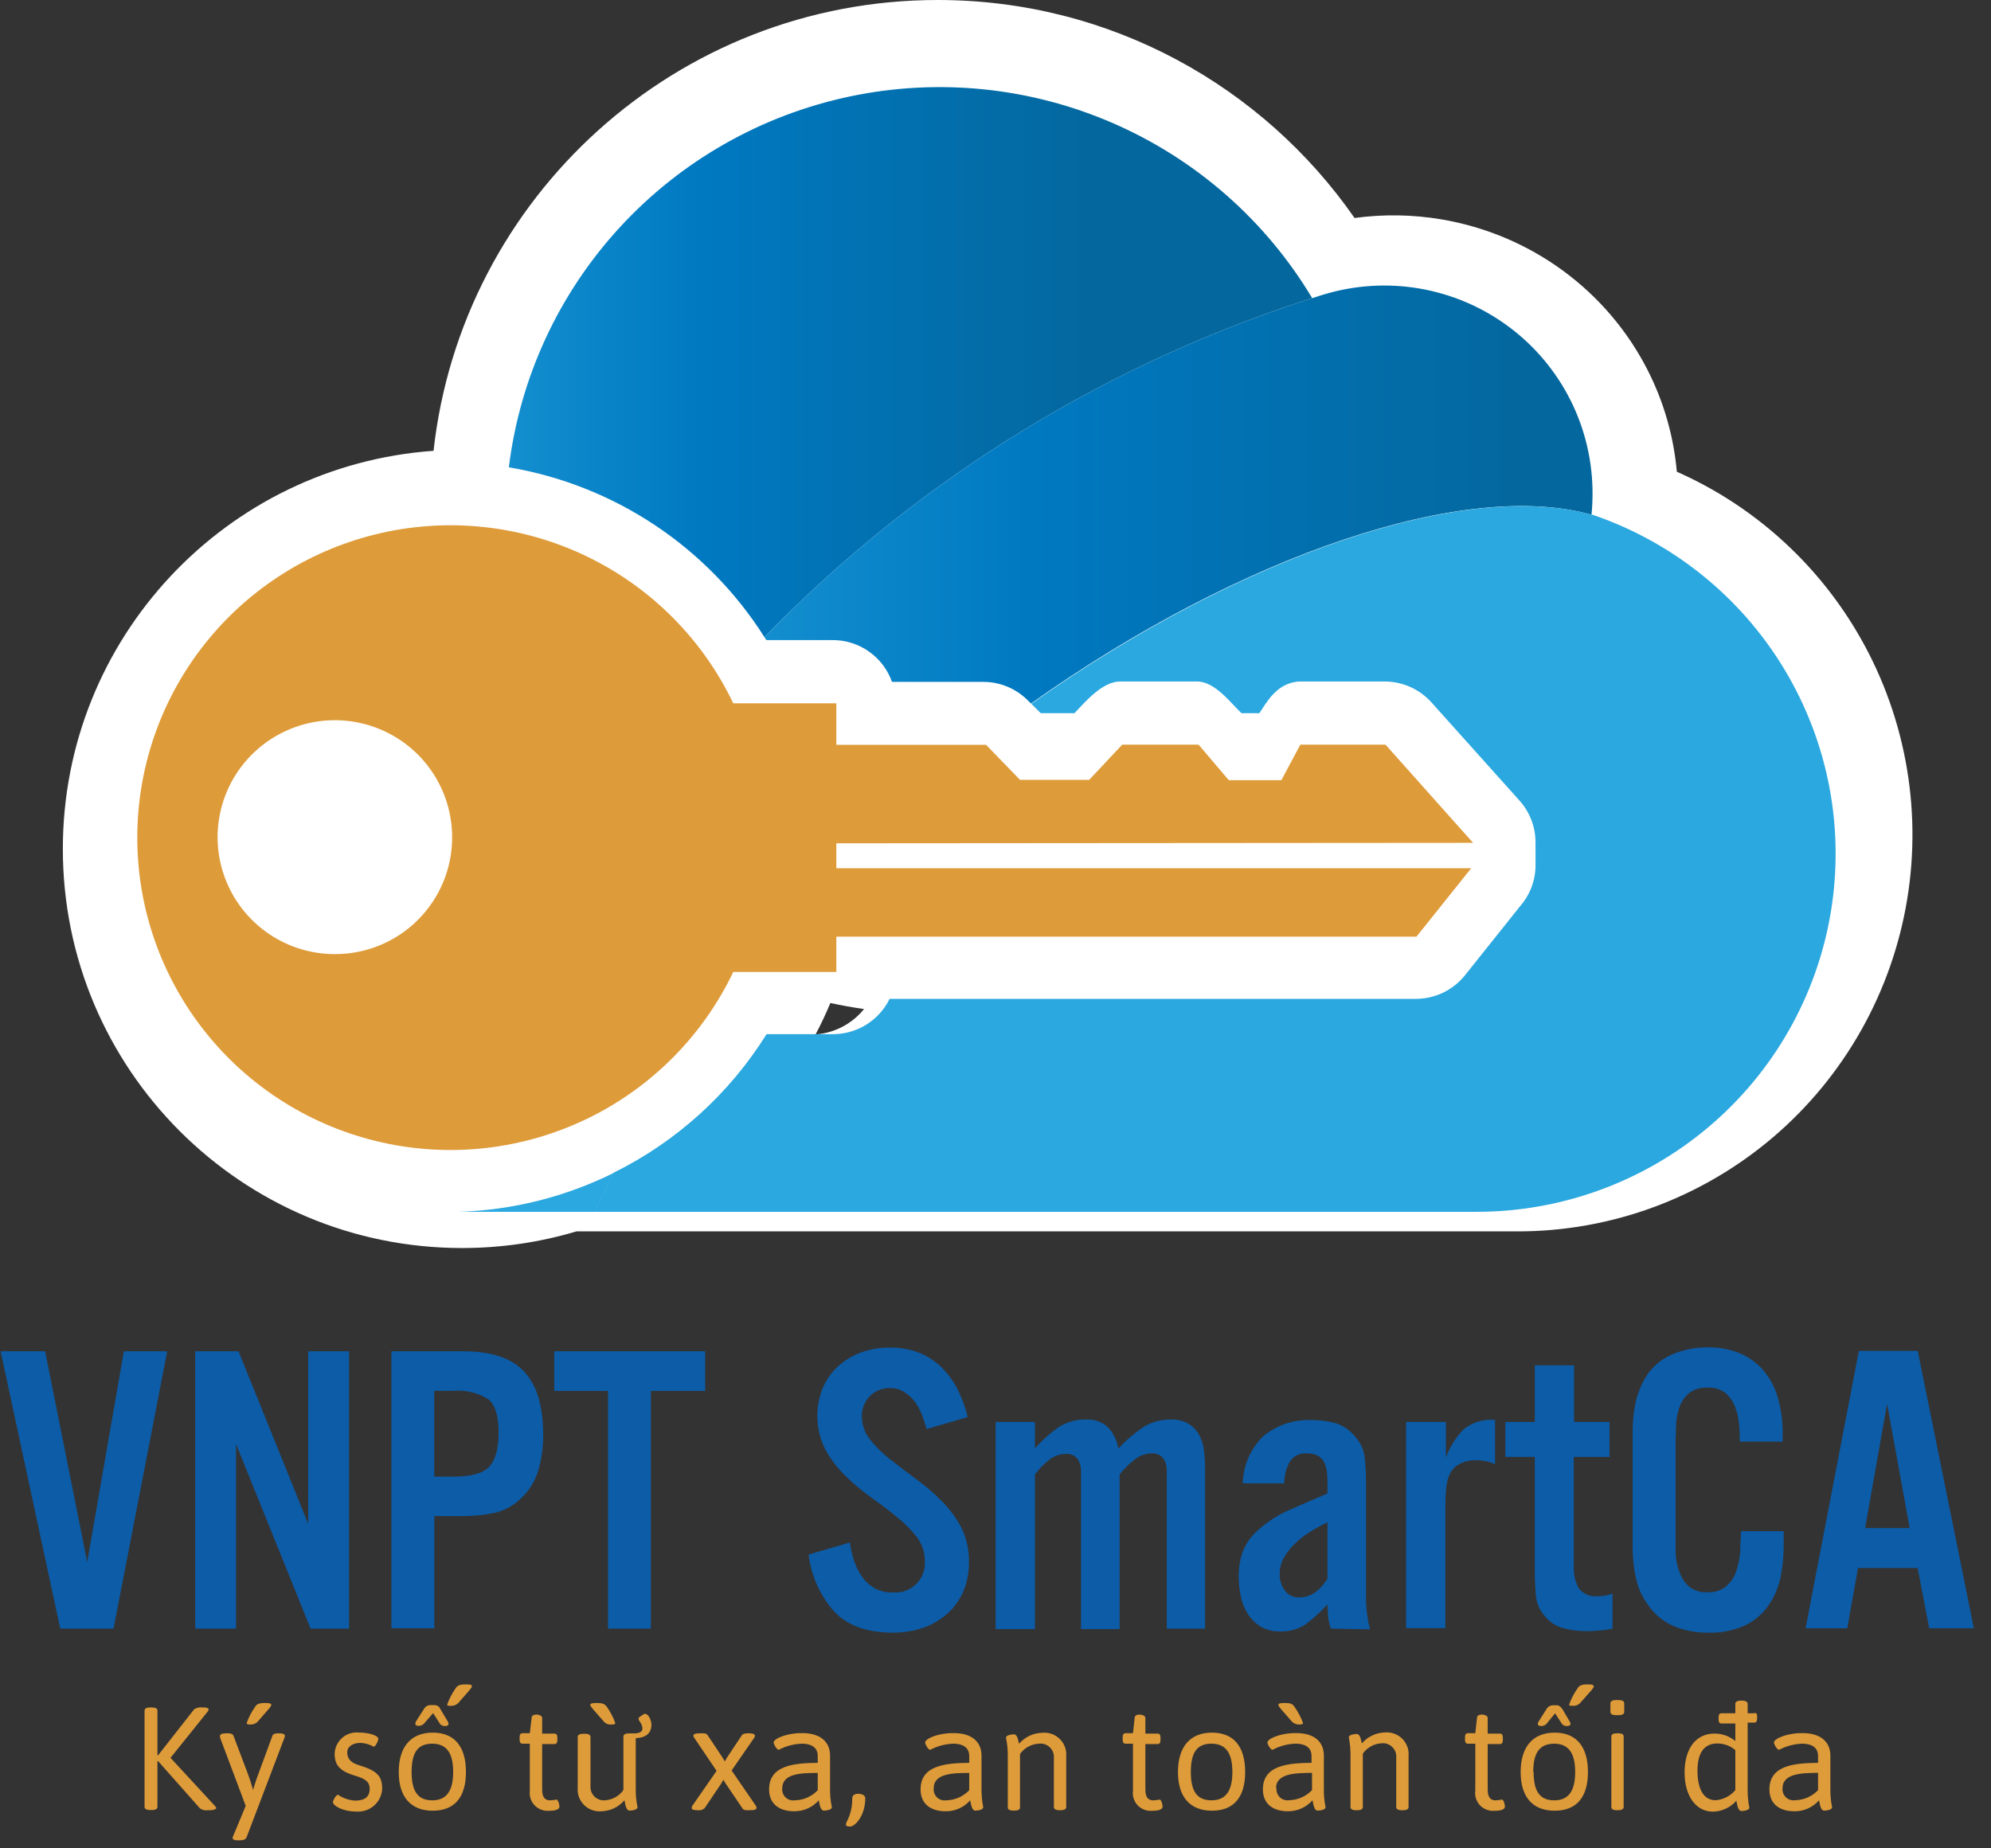 <svg width="126" height="117" viewBox="0 0 126 117" fill="none" xmlns="http://www.w3.org/2000/svg">
<rect x="0" y="0" width="126" height="117" fill="#333333" stroke="none"/>
<defs>
<linearGradient id="paint0_linear_1969_21871" x1="17.282" y1="22.901" x2="70.247" y2="22.901" gradientUnits="userSpaceOnUse">
<stop stop-color="#2BA8DF"/>
<stop offset="0.51" stop-color="#0079C1"/>
<stop offset="1" stop-color="#04679D"/>
</linearGradient>
<linearGradient id="paint1_linear_1969_21871" x1="27.026" y1="31.315" x2="97.489" y2="31.315" gradientUnits="userSpaceOnUse">
<stop stop-color="#2BA8DF"/>
<stop offset="0.54" stop-color="#0079C1"/>
<stop offset="1" stop-color="#04679D"/>
</linearGradient>
<linearGradient id="paint2_linear_1969_21871" x1="783.246" y1="469.03" x2="1945.17" y2="469.03" gradientUnits="userSpaceOnUse">
<stop stop-color="#2BA8DF"/>
<stop offset="0.54" stop-color="#0079C1"/>
<stop offset="1" stop-color="#04679D"/>
</linearGradient>
<linearGradient id="paint3_linear_1969_21871" x1="9897.65" y1="5584.67" x2="20192.8" y2="5584.67" gradientUnits="userSpaceOnUse">
<stop stop-color="#2BA8DF"/>
<stop offset="0.54" stop-color="#0079C1"/>
<stop offset="1" stop-color="#04679D"/>
</linearGradient>
</defs>

<path fill-rule="evenodd" clip-rule="evenodd" d="M52.551 63.49C53.253 63.642 53.964 63.77 54.682 63.874C54.38 64.247 54.017 64.569 53.607 64.826C53.003 65.204 52.319 65.428 51.613 65.481C51.954 64.833 52.267 64.169 52.551 63.49ZM29.24 79C31.756 79 34.186 78.632 36.48 77.947H95.02H96.034C101.954 77.951 107.682 75.842 112.199 71.995C116.715 68.149 119.725 62.815 120.693 56.944C121.661 51.074 120.523 45.049 117.483 39.944C114.816 35.466 110.838 31.95 106.118 29.861C105.921 27.635 105.3 25.46 104.283 23.453C103.018 20.957 101.176 18.791 98.907 17.129C96.638 15.467 94.004 14.356 91.219 13.886C89.397 13.578 87.543 13.55 85.723 13.799C79.925 5.459 70.272 0 59.345 0C42.82 0 29.211 12.485 27.436 28.537C14.325 29.462 3.977 40.391 3.977 53.737C3.977 67.689 15.287 79 29.24 79Z" fill="white"/>
<path d="M7.185 103.091H3.813L0.039 85.535H2.854L5.52 98.878L7.838 85.535H10.582L7.185 103.091Z" fill="#0C5CA8"/>
<path d="M19.654 103.091L14.939 91.409V103.091H12.352V85.535H15.095L19.504 96.458V85.535H22.092V103.091H19.654Z" fill="#0C5CA8"/>
<path d="M34.376 90.859C34.378 91.588 34.279 92.314 34.082 93.016C33.889 93.713 33.507 94.343 32.98 94.839C32.506 95.307 31.907 95.631 31.255 95.771C30.606 95.903 29.946 95.969 29.284 95.968H27.487V103.073H24.773V85.535H29.284C31.109 85.535 32.415 85.975 33.202 86.856C34.004 87.734 34.376 89.067 34.376 90.859ZM31.554 90.656C31.554 89.604 31.327 88.905 30.883 88.559C30.223 88.156 29.451 87.974 28.679 88.039H27.481V93.471H28.679C29.769 93.471 30.524 93.279 30.931 92.873C31.339 92.467 31.554 91.755 31.554 90.656Z" fill="#0C5CA8"/>
<path d="M41.188 88.045V103.091H38.48V88.045H35.078V85.535H44.627V88.045H41.188Z" fill="#0C5CA8"/>
<path d="M61.319 98.878C61.331 99.524 61.206 100.165 60.954 100.76C60.719 101.297 60.369 101.776 59.929 102.164C59.484 102.556 58.965 102.857 58.402 103.048C57.79 103.252 57.148 103.353 56.503 103.347C54.878 103.347 53.646 102.907 52.807 102.027C51.902 101.014 51.331 99.747 51.172 98.4L53.784 97.641C53.836 98.03 53.924 98.415 54.047 98.788C54.166 99.148 54.336 99.49 54.55 99.804C54.757 100.098 55.025 100.344 55.335 100.527C55.702 100.726 56.116 100.821 56.533 100.802C56.801 100.822 57.07 100.783 57.322 100.689C57.574 100.596 57.803 100.449 57.992 100.259C58.182 100.068 58.328 99.84 58.42 99.588C58.513 99.336 58.549 99.067 58.528 98.8C58.53 98.266 58.358 97.745 58.037 97.318C57.668 96.84 57.241 96.408 56.767 96.033C56.258 95.615 55.706 95.197 55.131 94.79C54.55 94.377 54.003 93.917 53.496 93.416C52.991 92.928 52.563 92.365 52.226 91.749C51.923 91.146 51.752 90.485 51.727 89.811C51.701 89.137 51.82 88.465 52.076 87.841C52.3 87.321 52.633 86.854 53.053 86.473C53.477 86.092 53.971 85.797 54.508 85.606C55.085 85.4 55.693 85.297 56.306 85.302C56.942 85.29 57.574 85.402 58.168 85.63C58.695 85.843 59.175 86.156 59.582 86.55C59.993 86.958 60.337 87.428 60.6 87.943C60.882 88.501 61.097 89.091 61.241 89.699L58.642 90.458C58.564 90.171 58.462 89.861 58.342 89.556C58.232 89.255 58.078 88.971 57.887 88.713C57.701 88.478 57.477 88.275 57.222 88.116C56.948 87.944 56.629 87.857 56.306 87.865C56.072 87.859 55.839 87.902 55.623 87.991C55.406 88.079 55.21 88.211 55.047 88.379C54.882 88.546 54.753 88.746 54.666 88.964C54.58 89.183 54.538 89.417 54.544 89.652C54.543 90.178 54.72 90.69 55.047 91.104C55.417 91.575 55.843 91.998 56.317 92.364C56.827 92.765 57.372 93.177 57.953 93.607C58.535 94.029 59.081 94.496 59.588 95.006C60.095 95.512 60.521 96.092 60.852 96.727C61.175 97.397 61.336 98.134 61.319 98.878Z" fill="#0C5CA8"/>
<path d="M73.838 103.091V93.531C73.838 93.352 73.838 93.172 73.838 92.999C73.828 92.831 73.792 92.666 73.73 92.509C73.669 92.362 73.567 92.236 73.437 92.145C73.278 92.039 73.088 91.989 72.898 92.001C72.468 92.002 72.054 92.162 71.736 92.449C71.41 92.708 71.115 93.003 70.855 93.328V103.121H68.411V93.561C68.411 93.382 68.411 93.202 68.411 93.029C68.402 92.86 68.364 92.694 68.297 92.539C68.238 92.392 68.138 92.266 68.01 92.174C67.85 92.071 67.661 92.021 67.471 92.031C67.057 92.031 66.657 92.18 66.344 92.449C66.029 92.71 65.744 93.004 65.494 93.328V103.121H63.008V90.011H65.494V91.69C65.915 91.204 66.391 90.769 66.913 90.394C67.441 90.032 68.07 89.844 68.71 89.856C68.969 89.838 69.228 89.874 69.472 89.96C69.717 90.046 69.941 90.182 70.13 90.358C70.473 90.728 70.696 91.192 70.771 91.69C71.219 91.213 71.715 90.783 72.251 90.406C72.793 90.036 73.438 89.844 74.096 89.856C74.482 89.84 74.866 89.931 75.204 90.119C75.483 90.282 75.713 90.517 75.869 90.8C76.034 91.096 76.142 91.42 76.186 91.756C76.237 92.126 76.263 92.5 76.264 92.874V103.091H73.838Z" fill="#0C5CA8"/>
<path d="M84.232 103.091C84.138 102.849 84.075 102.596 84.046 102.338C84.046 102.087 84.01 101.831 84.01 101.562C83.611 101.996 83.177 102.396 82.71 102.757C82.226 103.113 81.634 103.294 81.033 103.271C80.6 103.285 80.171 103.181 79.793 102.972C79.461 102.77 79.18 102.494 78.972 102.165C78.753 101.825 78.6 101.445 78.523 101.048C78.434 100.639 78.39 100.223 78.391 99.805C78.383 99.27 78.468 98.739 78.643 98.233C78.834 97.739 79.137 97.295 79.529 96.937C80.154 96.354 80.875 95.885 81.662 95.55C82.488 95.186 83.273 94.851 84.01 94.535V93.853C84.01 93.626 83.998 93.398 83.974 93.172C83.95 92.966 83.893 92.764 83.806 92.575C83.719 92.399 83.581 92.254 83.411 92.156C83.199 92.045 82.961 91.992 82.722 92.001C82.494 91.975 82.264 92.019 82.061 92.125C81.858 92.232 81.692 92.397 81.584 92.599C81.381 93.001 81.273 93.445 81.266 93.895H78.649C78.675 92.768 79.142 91.697 79.949 90.907C80.82 90.192 81.93 89.829 83.058 89.892C83.553 89.889 84.047 89.955 84.525 90.089C84.995 90.236 85.411 90.516 85.723 90.896C86.077 91.267 86.302 91.743 86.364 92.252C86.419 92.752 86.447 93.255 86.448 93.758V99.584C86.448 100.181 86.448 100.779 86.448 101.376C86.465 101.972 86.552 102.563 86.706 103.139L84.232 103.091ZM84.01 96.357C83.692 96.512 83.357 96.692 83.004 96.907C82.655 97.112 82.329 97.354 82.033 97.63C81.742 97.898 81.489 98.206 81.284 98.544C81.082 98.877 80.979 99.26 80.985 99.65C80.981 100.01 81.09 100.363 81.296 100.659C81.398 100.808 81.536 100.928 81.698 101.007C81.859 101.087 82.039 101.123 82.219 101.113C82.6 101.119 82.972 100.995 83.273 100.761C83.568 100.532 83.818 100.25 84.01 99.93V96.357Z" fill="#0C5CA8"/>
<path d="M94.034 92.49C93.837 92.453 93.636 92.434 93.435 92.436C93.065 92.416 92.697 92.497 92.369 92.669C92.115 92.805 91.906 93.013 91.77 93.266C91.635 93.55 91.552 93.856 91.524 94.169C91.488 94.51 91.47 94.853 91.47 95.196V103.06H88.984V90.01H91.506V92.269C91.745 91.597 92.127 90.985 92.626 90.476C93.187 90.028 93.9 89.814 94.615 89.878V92.693C94.43 92.603 94.235 92.535 94.034 92.49Z" fill="#0C5CA8"/>
<path d="M101.238 103.205C100.964 103.239 100.687 103.255 100.411 103.252C99.918 103.254 99.427 103.194 98.95 103.073C98.478 102.943 98.059 102.669 97.751 102.29C97.417 101.909 97.219 101.428 97.189 100.922C97.153 100.396 97.129 99.894 97.129 99.41V92.222H95.266V90.011H97.129V86.426H99.615V90.011H101.861V92.222H99.597V99.171C99.576 99.641 99.681 100.107 99.902 100.522C100.042 100.709 100.23 100.855 100.446 100.946C100.662 101.036 100.898 101.067 101.13 101.036C101.289 101.038 101.447 101.026 101.603 101C101.729 100.97 101.873 100.934 102.047 100.88V103.091C101.771 103.145 101.501 103.205 101.238 103.205Z" fill="#0C5CA8"/>
<path d="M112.689 99.817C112.552 100.482 112.278 101.113 111.886 101.669C111.505 102.204 110.991 102.63 110.395 102.906C109.672 103.221 108.889 103.372 108.101 103.348C107.329 103.359 106.564 103.209 105.854 102.906C105.155 102.585 104.569 102.063 104.171 101.406C103.939 101.078 103.763 100.715 103.65 100.33C103.529 99.941 103.445 99.54 103.398 99.135C103.345 98.727 103.319 98.316 103.32 97.904V91.768C103.32 91.331 103.32 90.907 103.32 90.483C103.33 90.067 103.364 89.652 103.422 89.24C103.482 88.832 103.584 88.432 103.728 88.045C103.875 87.639 104.076 87.255 104.327 86.904C104.751 86.34 105.329 85.911 105.992 85.667C106.649 85.412 107.348 85.283 108.053 85.284C108.789 85.269 109.52 85.412 110.197 85.703C110.776 85.963 111.285 86.356 111.683 86.85C112.082 87.36 112.373 87.945 112.539 88.571C112.729 89.272 112.822 89.996 112.815 90.722V91.254H110.101C110.101 90.889 110.101 90.507 110.047 90.112C110.017 89.733 109.928 89.36 109.784 89.007C109.656 88.682 109.45 88.392 109.185 88.165C108.863 87.93 108.469 87.814 108.071 87.836C107.659 87.81 107.251 87.926 106.914 88.165C106.646 88.385 106.44 88.671 106.315 88.995C106.181 89.346 106.1 89.714 106.076 90.088C106.076 90.477 106.04 90.859 106.04 91.23V97.08C106.04 97.444 106.04 97.851 106.04 98.275C106.053 98.683 106.129 99.086 106.268 99.47C106.386 99.827 106.592 100.15 106.867 100.408C107.202 100.684 107.631 100.821 108.065 100.79C108.5 100.815 108.928 100.674 109.263 100.396C109.555 100.131 109.772 99.793 109.892 99.416C110.027 99.008 110.108 98.584 110.131 98.155C110.131 97.701 110.179 97.295 110.179 96.924H112.881V97.522C112.896 98.291 112.832 99.06 112.689 99.817Z" fill="#0C5CA8"/>
<path d="M122.089 103.073L121.358 99.255H117.584L116.901 103.073H114.266L117.638 85.512H121.364L124.916 103.073H122.089ZM119.423 88.864L118.033 96.728H120.855L119.423 88.864Z" fill="#0C5CA8"/>
<path d="M13.204 108.199C13.194 108.27 13.16 108.336 13.108 108.385L10.79 111.271L13.599 114.312C13.665 114.384 13.683 114.42 13.683 114.462C13.683 114.504 13.563 114.587 13.276 114.587H13.162C12.983 114.616 12.8 114.573 12.653 114.468L10.005 111.48H9.963V114.372C9.963 114.504 9.855 114.575 9.598 114.575H9.52C9.262 114.575 9.148 114.504 9.148 114.372V108.283C9.148 108.152 9.262 108.08 9.52 108.08H9.598C9.855 108.08 9.963 108.152 9.963 108.283V111.109H10.005L12.281 108.205C12.427 108.102 12.607 108.057 12.784 108.08H12.874C13.096 108.08 13.204 108.134 13.204 108.199Z" fill="#DE9B39"/>
<path d="M18.03 109.872C18.026 109.917 18.016 109.962 18 110.004L15.604 116.302C15.55 116.439 15.388 116.493 15.166 116.493H15.029C14.825 116.493 14.723 116.439 14.723 116.344C14.723 116.248 14.723 116.308 14.771 116.188L15.55 114.312L13.927 109.992C13.92 109.952 13.92 109.912 13.927 109.872C13.927 109.783 14.046 109.717 14.328 109.717H14.4C14.585 109.717 14.723 109.753 14.771 109.86L15.718 112.37C15.831 112.675 15.933 113.009 16.017 113.302C16.107 113.015 16.209 112.657 16.323 112.37L17.245 109.86C17.287 109.753 17.431 109.717 17.628 109.717C17.916 109.717 18.03 109.777 18.03 109.872ZM17.167 107.918C17.167 108.02 17.071 108.104 16.293 108.994C16.231 109.054 16.156 109.101 16.074 109.129C15.993 109.158 15.906 109.169 15.819 109.161C15.67 109.161 15.61 109.131 15.61 109.066C15.74 108.702 15.92 108.359 16.143 108.044C16.245 107.865 16.424 107.799 16.742 107.799C17.059 107.799 17.167 107.829 17.167 107.918Z" fill="#DE9B39"/>
<path d="M23.94 110.064C23.94 110.213 23.766 110.566 23.646 110.566C23.389 110.418 23.099 110.336 22.802 110.327C22.34 110.327 21.975 110.548 21.975 110.924C21.975 111.301 22.178 111.576 22.7 111.731C23.838 112.084 24.185 112.388 24.185 113.231C24.175 113.434 24.125 113.633 24.036 113.816C23.948 114 23.823 114.163 23.67 114.298C23.517 114.432 23.339 114.534 23.145 114.598C22.952 114.663 22.747 114.687 22.544 114.671C21.699 114.671 21.07 114.301 21.07 114.073C21.07 113.972 21.262 113.607 21.394 113.607C21.715 113.831 22.093 113.959 22.484 113.978C23.083 113.978 23.395 113.739 23.395 113.231C23.395 112.813 23.161 112.604 22.466 112.4C21.466 112.102 21.178 111.701 21.178 111.008C21.184 110.817 21.23 110.629 21.312 110.457C21.395 110.284 21.512 110.13 21.656 110.005C21.8 109.879 21.969 109.785 22.152 109.727C22.334 109.669 22.527 109.65 22.718 109.67C23.347 109.67 23.94 109.861 23.94 110.064Z" fill="#DE9B39"/>
<path d="M29.487 112.168C29.487 113.77 28.763 114.618 27.385 114.618C26.007 114.618 25.234 113.758 25.234 112.168C25.234 110.579 26.001 109.676 27.385 109.676C28.769 109.676 29.487 110.567 29.487 112.168ZM26.049 112.168C26.049 113.399 26.45 113.961 27.355 113.961C28.259 113.961 28.679 113.363 28.679 112.168C28.679 110.973 28.265 110.376 27.355 110.376C26.444 110.376 26.049 110.919 26.049 112.168ZM27.846 108.147L28.331 108.959C28.363 109.007 28.382 109.063 28.385 109.121C28.385 109.204 28.313 109.258 28.164 109.258C28.107 109.262 28.05 109.253 27.998 109.232C27.945 109.211 27.897 109.18 27.858 109.139L27.409 108.44L26.81 109.127C26.723 109.206 26.61 109.249 26.492 109.246C26.355 109.246 26.283 109.198 26.283 109.115C26.286 109.055 26.305 108.998 26.337 108.947L26.858 108.135C26.905 108.067 26.969 108.013 27.044 107.977C27.118 107.942 27.201 107.926 27.283 107.932H27.517C27.585 107.933 27.651 107.953 27.709 107.989C27.767 108.024 27.814 108.075 27.846 108.135V108.147ZM29.859 106.743C29.859 106.844 29.769 106.928 28.99 107.812C28.927 107.871 28.852 107.916 28.771 107.944C28.689 107.973 28.603 107.985 28.517 107.979C28.367 107.979 28.301 107.979 28.301 107.89C28.435 107.525 28.616 107.18 28.84 106.862C28.942 106.689 29.116 106.623 29.439 106.623C29.763 106.623 29.859 106.635 29.859 106.731V106.743Z" fill="#DE9B39"/>
<path d="M34.309 108.762V109.736H35.087C35.219 109.736 35.273 109.82 35.273 110.011V110.125C35.273 110.316 35.219 110.399 35.087 110.399H34.309V113.28C34.309 113.829 34.542 113.961 34.812 113.961C34.945 113.958 35.077 113.942 35.207 113.913C35.339 113.913 35.405 114.278 35.405 114.349C35.405 114.6 34.979 114.624 34.728 114.624C34.561 114.635 34.393 114.609 34.238 114.548C34.082 114.487 33.942 114.392 33.827 114.27C33.712 114.149 33.626 114.003 33.575 113.844C33.524 113.685 33.508 113.517 33.53 113.351V110.376H33.069C32.937 110.376 32.883 110.292 32.883 110.101V109.987C32.883 109.796 32.937 109.712 33.069 109.712H33.53L33.644 108.738C33.644 108.613 33.745 108.535 33.937 108.535H34.033C34.225 108.583 34.309 108.637 34.309 108.762Z" fill="#DE9B39"/>
<path d="M40.232 110.022V113.201C40.224 113.602 40.262 114.003 40.346 114.396C40.346 114.575 39.962 114.611 39.843 114.611C39.621 114.611 39.573 114.222 39.519 113.959C39.339 114.169 39.117 114.339 38.868 114.459C38.618 114.578 38.346 114.644 38.069 114.653C37.867 114.672 37.664 114.646 37.473 114.578C37.282 114.51 37.108 114.401 36.964 114.258C36.82 114.116 36.709 113.943 36.639 113.753C36.569 113.563 36.542 113.36 36.56 113.159V109.95C36.56 109.819 36.674 109.747 36.931 109.747H36.997C37.261 109.747 37.369 109.819 37.369 109.95V113.081C37.363 113.201 37.383 113.321 37.428 113.432C37.472 113.544 37.54 113.644 37.627 113.728C37.714 113.811 37.818 113.875 37.931 113.915C38.044 113.954 38.165 113.97 38.285 113.959C38.516 113.945 38.741 113.879 38.944 113.766C39.146 113.654 39.32 113.497 39.453 113.308V109.926C39.453 109.795 39.567 109.723 39.825 109.723H40.148C40.549 109.723 40.657 109.562 40.657 109.418C40.657 109.137 40.435 108.952 40.412 108.821C40.411 108.791 40.417 108.762 40.431 108.736C40.445 108.71 40.465 108.687 40.489 108.671L40.717 108.522C40.747 108.497 40.786 108.484 40.825 108.486C41.041 108.486 41.226 108.904 41.226 109.173C41.226 109.669 40.921 110.004 40.232 110.022ZM38.231 108.994C37.452 108.104 37.357 108.02 37.357 107.918C37.357 107.817 37.506 107.799 37.806 107.799C38.105 107.799 38.279 107.865 38.405 108.044C38.628 108.359 38.808 108.702 38.938 109.066C38.938 109.131 38.878 109.161 38.728 109.161C38.638 109.173 38.547 109.164 38.46 109.135C38.374 109.106 38.296 109.058 38.231 108.994Z" fill="#DE9B39"/>
<path d="M47.775 109.872C47.769 109.934 47.744 109.993 47.703 110.039L46.301 112.071L47.805 114.264C47.846 114.311 47.871 114.37 47.877 114.431C47.877 114.533 47.769 114.587 47.451 114.587H47.367C47.176 114.587 47.044 114.587 46.972 114.449L45.978 112.979C45.906 112.876 45.84 112.768 45.78 112.657C45.744 112.722 45.696 112.812 45.589 112.979L44.588 114.461C44.532 114.512 44.465 114.549 44.392 114.571C44.32 114.592 44.244 114.598 44.169 114.587C43.881 114.587 43.773 114.545 43.773 114.431C43.779 114.37 43.804 114.311 43.845 114.264L45.349 112.095L43.959 110.039C43.917 109.993 43.89 109.934 43.881 109.872C43.881 109.771 43.995 109.717 44.313 109.717H44.39C44.588 109.717 44.72 109.717 44.792 109.854L45.672 111.175C45.786 111.342 45.828 111.438 45.87 111.497C45.928 111.387 45.992 111.279 46.062 111.175L46.948 109.842C47.014 109.741 47.182 109.717 47.367 109.717H47.404C47.661 109.717 47.775 109.777 47.775 109.872Z" fill="#DE9B39"/>
<path d="M52.53 111.128V113.201C52.522 113.603 52.56 114.004 52.643 114.397C52.643 114.576 52.26 114.612 52.14 114.612C51.919 114.612 51.871 114.223 51.817 113.96C51.623 114.181 51.383 114.357 51.114 114.477C50.845 114.596 50.554 114.657 50.259 114.653C49.361 114.653 48.672 114.223 48.672 113.267C48.672 111.708 50.331 111.606 51.751 111.588V111.152C51.751 110.734 51.499 110.375 50.733 110.375C50.226 110.395 49.731 110.528 49.283 110.763C49.157 110.763 48.959 110.405 48.959 110.303C48.959 110.058 49.774 109.706 50.703 109.706C51.853 109.682 52.53 110.214 52.53 111.128ZM49.505 113.195C49.492 113.301 49.505 113.408 49.541 113.508C49.576 113.608 49.635 113.698 49.711 113.772C49.788 113.846 49.88 113.901 49.981 113.934C50.083 113.967 50.19 113.976 50.295 113.96C50.568 113.956 50.838 113.897 51.088 113.787C51.337 113.677 51.563 113.519 51.751 113.321V112.227C50.774 112.233 49.505 112.233 49.505 113.195Z" fill="#DE9B39"/>
<path d="M54.759 113.828C54.759 114.939 54.106 115.62 53.801 115.62C53.699 115.62 53.531 115.62 53.531 115.477C53.547 115.399 53.575 115.325 53.615 115.256C53.835 114.819 53.944 114.335 53.933 113.846C53.933 113.666 54.052 113.547 54.304 113.547H54.364C54.615 113.571 54.759 113.672 54.759 113.828Z" fill="#DE9B39"/>
<path d="M62.115 111.128V113.201C62.108 113.603 62.144 114.003 62.223 114.397C62.223 114.576 61.846 114.612 61.726 114.612C61.498 114.612 61.457 114.223 61.397 113.96C61.203 114.182 60.964 114.359 60.695 114.478C60.426 114.598 60.134 114.658 59.839 114.653C58.941 114.653 58.258 114.223 58.258 113.267C58.258 111.708 59.917 111.606 61.337 111.588V111.152C61.337 110.734 61.085 110.375 60.312 110.375C59.808 110.395 59.315 110.528 58.869 110.763C58.737 110.763 58.545 110.405 58.545 110.303C58.545 110.058 59.36 109.706 60.288 109.706C61.439 109.682 62.115 110.214 62.115 111.128ZM59.09 113.195C59.078 113.301 59.091 113.408 59.127 113.508C59.162 113.608 59.221 113.698 59.297 113.772C59.373 113.846 59.466 113.901 59.567 113.934C59.668 113.967 59.776 113.976 59.881 113.96C60.154 113.956 60.424 113.897 60.673 113.787C60.923 113.677 61.149 113.519 61.337 113.321V112.227C60.36 112.233 59.09 112.233 59.09 113.195Z" fill="#DE9B39"/>
<path d="M67.474 111.175V114.384C67.474 114.515 67.366 114.587 67.102 114.587H67.067C66.809 114.587 66.695 114.515 66.695 114.384V111.253C66.701 111.13 66.68 111.007 66.634 110.894C66.588 110.78 66.517 110.677 66.427 110.594C66.337 110.51 66.229 110.447 66.112 110.409C65.995 110.371 65.871 110.359 65.749 110.374C65.513 110.385 65.282 110.45 65.075 110.563C64.867 110.675 64.688 110.834 64.551 111.026V114.408C64.551 114.539 64.443 114.611 64.185 114.611H64.149C63.886 114.611 63.778 114.539 63.778 114.408V111.163C63.783 110.772 63.745 110.381 63.664 109.998C63.664 109.825 64.041 109.783 64.167 109.783C64.389 109.783 64.431 110.153 64.491 110.38C64.669 110.171 64.89 110.001 65.139 109.881C65.388 109.762 65.659 109.696 65.934 109.687C66.138 109.663 66.345 109.685 66.539 109.751C66.733 109.816 66.911 109.924 67.058 110.067C67.205 110.209 67.319 110.382 67.391 110.574C67.463 110.766 67.491 110.971 67.474 111.175Z" fill="#DE9B39"/>
<path d="M72.484 108.762V109.736H73.263C73.389 109.736 73.443 109.82 73.443 110.011V110.125C73.443 110.316 73.389 110.399 73.263 110.399H72.484V113.28C72.484 113.829 72.712 113.961 72.982 113.961C73.117 113.957 73.251 113.941 73.383 113.913C73.509 113.913 73.575 114.278 73.575 114.349C73.575 114.6 73.149 114.624 72.898 114.624C72.731 114.636 72.563 114.611 72.406 114.55C72.25 114.49 72.109 114.395 71.995 114.273C71.88 114.151 71.794 114.005 71.743 113.845C71.692 113.686 71.677 113.517 71.7 113.351V110.376H71.233C71.107 110.376 71.047 110.292 71.047 110.101V109.987C71.047 109.796 71.107 109.712 71.233 109.712H71.7L71.808 108.738C71.808 108.613 71.909 108.535 72.107 108.535H72.197C72.401 108.583 72.484 108.637 72.484 108.762Z" fill="#DE9B39"/>
<path d="M78.8 112.168C78.8 113.769 78.075 114.617 76.697 114.617C75.32 114.617 74.547 113.757 74.547 112.168C74.547 110.578 75.314 109.676 76.697 109.676C78.081 109.676 78.8 110.566 78.8 112.168ZM75.362 112.168C75.362 113.398 75.757 113.96 76.667 113.96C77.578 113.96 77.991 113.363 77.991 112.168C77.991 110.972 77.578 110.375 76.667 110.375C75.757 110.375 75.362 110.919 75.362 112.168Z" fill="#DE9B39"/>
<path d="M83.78 111.127V113.201C83.772 113.602 83.808 114.002 83.887 114.396C83.887 114.575 83.51 114.611 83.384 114.611C83.163 114.611 83.121 114.222 83.061 113.959C82.867 114.18 82.627 114.356 82.358 114.476C82.089 114.596 81.798 114.656 81.503 114.653C80.605 114.653 79.922 114.222 79.922 113.266C79.922 111.707 81.581 111.605 83.001 111.587V111.151C83.001 110.733 82.749 110.374 81.977 110.374C81.472 110.393 80.978 110.526 80.533 110.763C80.401 110.763 80.209 110.404 80.209 110.303C80.209 110.058 81.024 109.705 81.953 109.705C83.121 109.681 83.78 110.213 83.78 111.127ZM80.784 113.195C80.773 113.3 80.786 113.406 80.823 113.505C80.859 113.604 80.917 113.694 80.994 113.767C81.07 113.84 81.162 113.895 81.263 113.927C81.364 113.96 81.47 113.969 81.575 113.954C81.848 113.949 82.118 113.89 82.368 113.78C82.617 113.67 82.843 113.512 83.031 113.314V112.221C82.036 112.233 80.754 112.233 80.754 113.195H80.784ZM81.923 108.044C82.146 108.36 82.327 108.703 82.462 109.066C82.462 109.131 82.396 109.161 82.246 109.161C82.16 109.167 82.073 109.155 81.992 109.126C81.911 109.097 81.836 109.052 81.773 108.994C80.994 108.104 80.904 108.02 80.904 107.918C80.904 107.817 81.048 107.799 81.347 107.799C81.647 107.799 81.821 107.865 81.923 108.044Z" fill="#DE9B39"/>
<path d="M89.139 111.176V114.385C89.139 114.517 89.031 114.588 88.768 114.588H88.732C88.474 114.588 88.361 114.517 88.361 114.385V111.254C88.37 111.129 88.352 111.004 88.308 110.887C88.263 110.771 88.193 110.665 88.102 110.579C88.011 110.492 87.903 110.427 87.784 110.388C87.665 110.349 87.538 110.336 87.414 110.352C87.183 110.366 86.958 110.433 86.756 110.545C86.554 110.658 86.38 110.814 86.246 111.003V114.385C86.246 114.517 86.138 114.588 85.874 114.588H85.839C85.581 114.588 85.467 114.517 85.467 114.385V111.14C85.472 110.749 85.436 110.359 85.359 109.975C85.359 109.802 85.737 109.76 85.857 109.76C86.084 109.76 86.126 110.131 86.186 110.358C86.365 110.148 86.586 109.978 86.834 109.859C87.083 109.739 87.354 109.673 87.63 109.665C87.833 109.645 88.039 109.671 88.231 109.74C88.424 109.809 88.598 109.92 88.743 110.064C88.887 110.209 88.998 110.384 89.066 110.576C89.135 110.768 89.16 110.973 89.139 111.176Z" fill="#DE9B39"/>
<path d="M94.149 108.762V109.736H94.927C95.053 109.736 95.107 109.82 95.107 110.011V110.125C95.107 110.316 95.053 110.399 94.927 110.399H94.149V113.28C94.149 113.829 94.376 113.961 94.646 113.961C94.781 113.957 94.915 113.941 95.047 113.913C95.173 113.913 95.239 114.278 95.239 114.349C95.239 114.6 94.814 114.624 94.562 114.624C94.395 114.636 94.227 114.611 94.07 114.55C93.914 114.49 93.773 114.395 93.659 114.273C93.544 114.151 93.458 114.005 93.407 113.845C93.356 113.686 93.341 113.517 93.364 113.351V110.376H92.897C92.765 110.376 92.711 110.292 92.711 110.101V109.987C92.711 109.796 92.765 109.712 92.897 109.712H93.364L93.472 108.738C93.472 108.613 93.573 108.535 93.771 108.535H93.861C94.065 108.583 94.149 108.637 94.149 108.762Z" fill="#DE9B39"/>
<path d="M100.493 112.168C100.493 113.77 99.769 114.618 98.385 114.618C97.001 114.618 96.234 113.758 96.234 112.168C96.234 110.579 97.007 109.676 98.385 109.676C99.763 109.676 100.493 110.567 100.493 112.168ZM97.055 112.168C97.055 113.399 97.45 113.961 98.361 113.961C99.271 113.961 99.685 113.363 99.685 112.168C99.685 110.973 99.265 110.376 98.361 110.376C97.456 110.376 97.031 110.919 97.031 112.168H97.055ZM98.852 108.147L99.331 108.959C99.367 109.006 99.388 109.062 99.391 109.121C99.391 109.204 99.313 109.258 99.164 109.258C99.107 109.261 99.05 109.252 98.998 109.232C98.945 109.211 98.897 109.179 98.858 109.139L98.415 108.452L97.852 109.139C97.765 109.217 97.651 109.259 97.534 109.258C97.397 109.258 97.319 109.21 97.319 109.127C97.322 109.066 97.343 109.008 97.379 108.959L97.894 108.147C97.941 108.08 98.005 108.026 98.08 107.99C98.154 107.955 98.237 107.939 98.319 107.944H98.553C98.61 107.953 98.664 107.976 98.712 108.009C98.759 108.042 98.799 108.085 98.828 108.135L98.852 108.147ZM100.865 106.743C100.865 106.844 100.769 106.928 99.99 107.812C99.928 107.873 99.854 107.919 99.772 107.948C99.69 107.977 99.603 107.987 99.517 107.979C99.373 107.979 99.307 107.979 99.307 107.89C99.436 107.524 99.616 107.178 99.841 106.862C99.942 106.689 100.122 106.623 100.439 106.623C100.757 106.623 100.841 106.635 100.841 106.731L100.865 106.743Z" fill="#DE9B39"/>
<path d="M102.789 107.816V108.366C102.789 108.498 102.675 108.569 102.417 108.569H102.285C102.028 108.569 101.914 108.498 101.914 108.366V107.816C101.914 107.691 102.028 107.613 102.285 107.613H102.399C102.675 107.613 102.789 107.691 102.789 107.816ZM102.753 109.92V114.383C102.753 114.515 102.639 114.587 102.381 114.587H102.345C102.082 114.587 101.974 114.515 101.974 114.383V109.92C101.974 109.788 102.082 109.717 102.345 109.717H102.381C102.639 109.717 102.753 109.776 102.753 109.92Z" fill="#DE9B39"/>
<path d="M111.198 108.672V108.762C111.198 108.959 111.144 109.043 111.012 109.043H110.599V113.225C110.591 113.627 110.628 114.027 110.707 114.421C110.707 114.6 110.329 114.636 110.209 114.636C109.988 114.636 109.94 114.247 109.886 113.984C109.702 114.197 109.475 114.368 109.22 114.487C108.965 114.607 108.688 114.672 108.406 114.677C107.298 114.677 106.609 113.644 106.609 112.21C106.609 110.602 107.388 109.736 108.49 109.736C108.976 109.73 109.447 109.897 109.82 110.208V109.096H108.946C108.814 109.096 108.76 109.013 108.76 108.816V108.726C108.76 108.529 108.814 108.451 108.946 108.451H109.82V107.854C109.82 107.728 109.928 107.65 110.191 107.65H110.227C110.485 107.65 110.599 107.728 110.599 107.854V108.451H111.012C111.144 108.397 111.198 108.475 111.198 108.672ZM109.82 110.781C109.502 110.509 109.095 110.361 108.676 110.363C107.843 110.363 107.424 110.961 107.424 112.084C107.424 113.279 107.831 113.954 108.568 113.954C108.809 113.937 109.044 113.872 109.259 113.762C109.475 113.652 109.665 113.5 109.82 113.315V110.781Z" fill="#DE9B39"/>
<path d="M115.834 111.128V113.201C115.827 113.603 115.863 114.003 115.942 114.397C115.942 114.576 115.565 114.612 115.445 114.612C115.217 114.612 115.175 114.223 115.115 113.96C114.922 114.182 114.682 114.359 114.413 114.478C114.144 114.598 113.852 114.658 113.558 114.653C112.659 114.653 111.977 114.223 111.977 113.267C111.977 111.708 113.636 111.606 115.056 111.588V111.152C115.056 110.734 114.804 110.375 114.031 110.375C113.527 110.396 113.034 110.529 112.588 110.763C112.456 110.763 112.264 110.405 112.264 110.303C112.264 110.058 113.079 109.706 114.007 109.706C115.157 109.682 115.834 110.214 115.834 111.128ZM112.809 113.195C112.798 113.3 112.811 113.407 112.847 113.506C112.884 113.605 112.942 113.695 113.018 113.768C113.095 113.841 113.187 113.896 113.288 113.928C113.388 113.961 113.495 113.97 113.6 113.954C113.873 113.95 114.142 113.891 114.392 113.781C114.642 113.671 114.868 113.513 115.056 113.315V112.221C114.091 112.233 112.809 112.233 112.809 113.195Z" fill="#DE9B39"/>
<path d="M48.377 40.331C58.154 30.271 70.306 22.819 83.719 18.658C83.491 18.73 83.263 18.796 83.042 18.873C80.109 13.968 75.712 10.1 70.466 7.811C65.221 5.521 59.389 4.925 53.786 6.105C48.184 7.285 43.092 10.182 39.222 14.391C35.352 18.601 32.898 23.912 32.203 29.581C35.505 30.139 38.652 31.384 41.438 33.237C44.225 35.089 46.589 37.506 48.377 40.331Z" fill="url(#paint0_linear_1969_21871)"/>
<path d="M48.375 40.332L48.501 40.517H52.694C53.518 40.516 54.321 40.77 54.994 41.245C55.667 41.719 56.176 42.389 56.45 43.164H62.23C62.76 43.164 63.284 43.269 63.772 43.475C64.259 43.68 64.701 43.981 65.07 44.359L65.243 44.533C78.596 35.086 92.786 30.305 100.777 32.6H100.717C100.759 32.164 100.783 31.721 100.783 31.279C100.792 29.216 100.315 27.18 99.389 25.335C98.463 23.49 97.115 21.888 95.453 20.66C93.791 19.431 91.863 18.61 89.824 18.262C87.785 17.915 85.693 18.051 83.717 18.659C70.304 22.82 58.153 30.272 48.375 40.332Z" fill="url(#paint1_linear_1969_21871)"/>
<path d="M28.977 76.71H37.656C38.034 75.88 38.423 75.055 38.854 74.236C35.781 75.766 32.41 76.611 28.977 76.71Z" fill="url(#paint2_linear_1969_21871)"/>
<path d="M100.781 32.598C92.79 30.321 78.618 35.108 65.266 44.549L65.865 45.146H67.997C68.746 44.346 69.794 43.139 70.89 43.139H75.754C76.898 43.139 77.875 44.495 78.57 45.146H79.696C80.121 44.549 80.756 43.21 82.236 43.139H87.627C88.187 43.139 88.74 43.257 89.251 43.486C89.762 43.715 90.219 44.048 90.592 44.465L96.163 50.679C96.815 51.405 97.175 52.346 97.175 53.321C97.175 53.685 97.175 54.767 97.175 54.934C97.135 55.837 96.786 56.699 96.187 57.378L92.707 61.74C92.334 62.204 91.862 62.578 91.325 62.836C90.787 63.093 90.2 63.227 89.604 63.228H56.298C55.97 63.899 55.459 64.465 54.823 64.86C54.187 65.255 53.453 65.464 52.704 65.463H48.511C46.164 69.227 42.812 72.264 38.831 74.234C38.417 75.053 38.028 75.878 37.633 76.708H92.503C92.808 76.708 93.102 76.708 93.425 76.708C98.811 76.712 104.024 74.807 108.133 71.334C112.242 67.861 114.981 63.044 115.862 57.744C116.742 52.444 115.707 47.004 112.941 42.394C110.174 37.784 105.857 34.304 100.757 32.574L100.781 32.598Z" fill="url(#paint3_linear_1969_21871)"/>
<path d="M93.223 53.351L87.682 47.137H82.291L81.093 49.384H77.763L75.852 47.137H71.018L68.927 49.366H64.554L62.404 47.149H52.927V44.52H46.404C44.47 40.469 41.212 37.195 37.166 35.236C33.12 33.276 28.526 32.747 24.14 33.736C19.753 34.725 15.833 37.173 13.025 40.678C10.217 44.183 8.688 48.536 8.688 53.023C8.688 57.509 10.217 61.862 13.025 65.367C15.833 68.872 19.753 71.32 24.14 72.309C28.526 73.298 33.12 72.769 37.166 70.81C41.212 68.85 44.47 65.576 46.404 61.526H52.927V59.291H89.641L93.104 54.959H52.927V53.381L93.223 53.351ZM21.215 60.396C19.746 60.401 18.308 59.97 17.084 59.159C15.86 58.347 14.905 57.192 14.34 55.838C13.775 54.485 13.626 52.995 13.911 51.556C14.196 50.118 14.902 48.797 15.941 47.76C16.98 46.723 18.304 46.017 19.746 45.731C21.187 45.446 22.681 45.593 24.038 46.156C25.396 46.718 26.555 47.67 27.369 48.89C28.184 50.111 28.617 51.545 28.613 53.011C28.613 54.968 27.834 56.846 26.447 58.231C25.06 59.616 23.178 60.395 21.215 60.396Z" fill="#DE9B39"/>

</svg>
